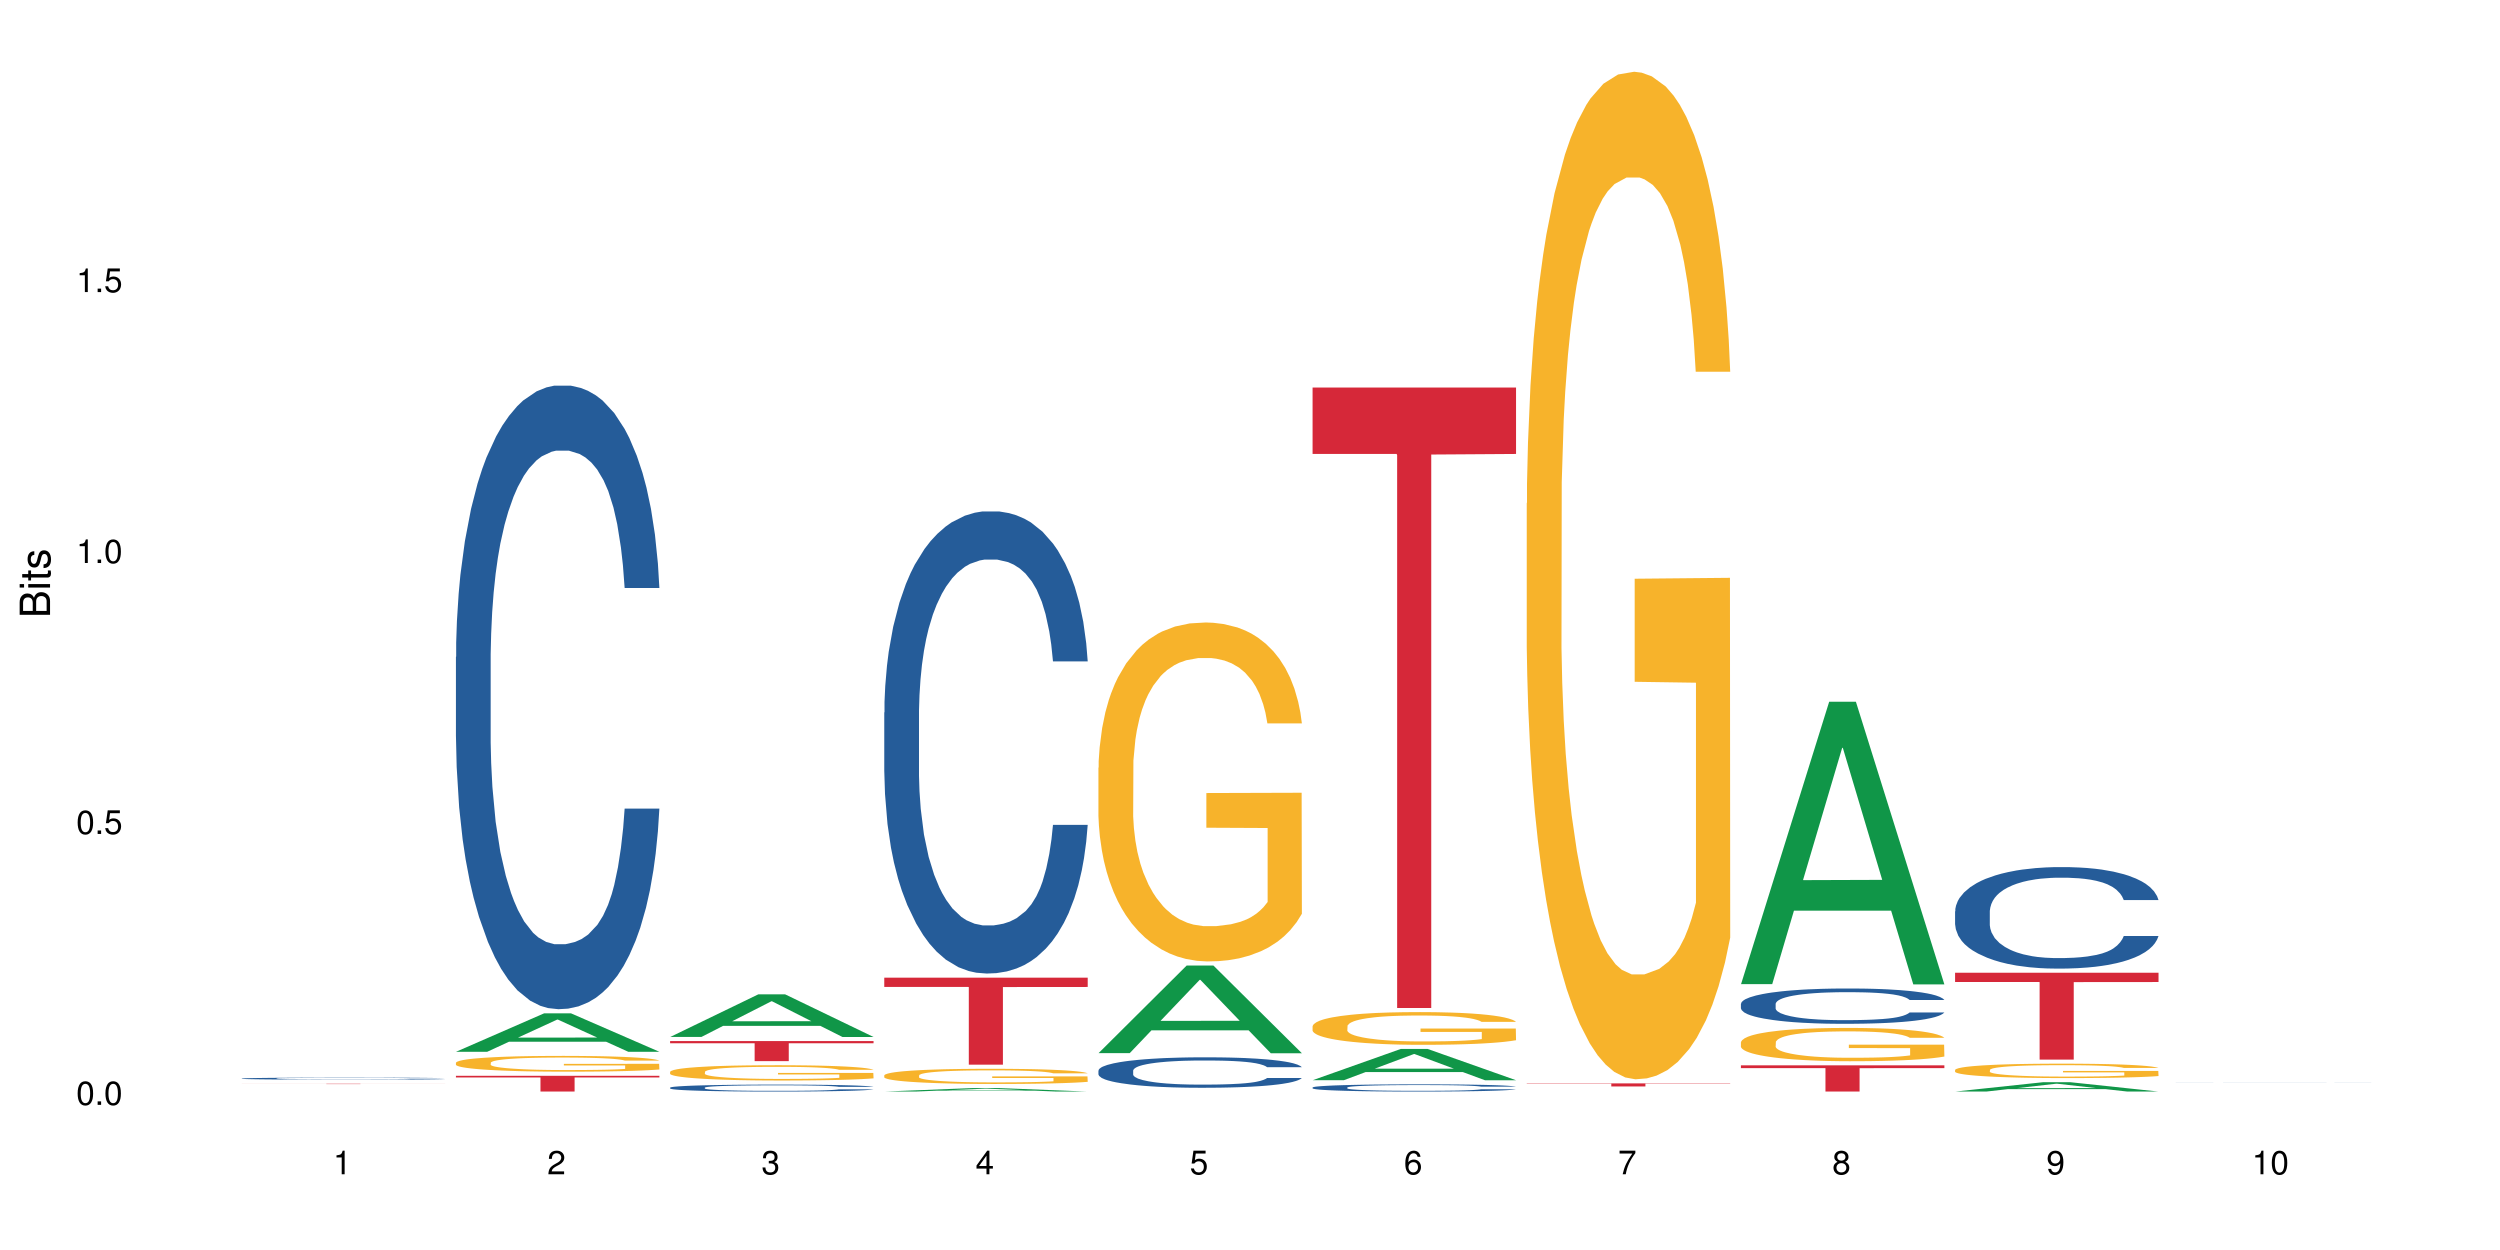<?xml version="1.0" encoding="UTF-8"?>
<svg xmlns="http://www.w3.org/2000/svg" xmlns:xlink="http://www.w3.org/1999/xlink" width="720pt" height="360pt" viewBox="0 0 720 360" version="1.1">
<defs>
<g>
<symbol overflow="visible" id="glyph0-0">
<path style="stroke:none;" d=""/>
</symbol>
<symbol overflow="visible" id="glyph0-1">
<path style="stroke:none;" d="M 2.641 -6.797 C 2 -6.797 1.422 -6.531 1.078 -6.047 C 0.641 -5.453 0.406 -4.547 0.406 -3.297 C 0.406 -1 1.188 0.219 2.641 0.219 C 4.078 0.219 4.859 -1 4.859 -3.234 C 4.859 -4.562 4.656 -5.438 4.203 -6.047 C 3.844 -6.531 3.281 -6.797 2.641 -6.797 Z M 2.641 -6.047 C 3.547 -6.047 4 -5.125 4 -3.312 C 4 -1.375 3.562 -0.484 2.625 -0.484 C 1.734 -0.484 1.281 -1.422 1.281 -3.281 C 1.281 -5.141 1.734 -6.047 2.641 -6.047 Z M 2.641 -6.047 "/>
</symbol>
<symbol overflow="visible" id="glyph0-2">
<path style="stroke:none;" d="M 1.828 -1 L 0.828 -1 L 0.828 0 L 1.828 0 Z M 1.828 -1 "/>
</symbol>
<symbol overflow="visible" id="glyph0-3">
<path style="stroke:none;" d="M 4.562 -6.797 L 1.062 -6.797 L 0.547 -3.094 L 1.328 -3.094 C 1.719 -3.562 2.047 -3.734 2.578 -3.734 C 3.484 -3.734 4.062 -3.109 4.062 -2.094 C 4.062 -1.125 3.484 -0.531 2.578 -0.531 C 1.828 -0.531 1.375 -0.906 1.188 -1.672 L 0.328 -1.672 C 0.453 -1.109 0.547 -0.844 0.75 -0.594 C 1.125 -0.078 1.828 0.219 2.594 0.219 C 3.969 0.219 4.922 -0.781 4.922 -2.219 C 4.922 -3.562 4.031 -4.484 2.719 -4.484 C 2.25 -4.484 1.859 -4.359 1.469 -4.062 L 1.734 -5.969 L 4.562 -5.969 Z M 4.562 -6.797 "/>
</symbol>
<symbol overflow="visible" id="glyph0-4">
<path style="stroke:none;" d="M 2.484 -4.844 L 2.484 0 L 3.328 0 L 3.328 -6.797 L 2.766 -6.797 C 2.469 -5.75 2.281 -5.609 0.984 -5.453 L 0.984 -4.844 Z M 2.484 -4.844 "/>
</symbol>
<symbol overflow="visible" id="glyph0-5">
<path style="stroke:none;" d="M 4.859 -0.828 L 1.281 -0.828 C 1.359 -1.391 1.672 -1.75 2.5 -2.234 L 3.469 -2.75 C 4.406 -3.266 4.906 -3.969 4.906 -4.812 C 4.906 -5.375 4.672 -5.906 4.266 -6.266 C 3.859 -6.625 3.375 -6.797 2.719 -6.797 C 1.859 -6.797 1.219 -6.5 0.844 -5.922 C 0.609 -5.562 0.5 -5.125 0.484 -4.438 L 1.328 -4.438 C 1.359 -4.906 1.406 -5.188 1.531 -5.406 C 1.75 -5.812 2.188 -6.062 2.703 -6.062 C 3.469 -6.062 4.031 -5.516 4.031 -4.781 C 4.031 -4.25 3.719 -3.797 3.125 -3.438 L 2.234 -2.938 C 0.812 -2.141 0.406 -1.5 0.328 0 L 4.859 0 Z M 4.859 -0.828 "/>
</symbol>
<symbol overflow="visible" id="glyph0-6">
<path style="stroke:none;" d="M 2.125 -3.125 L 2.578 -3.125 C 3.516 -3.125 3.984 -2.703 3.984 -1.891 C 3.984 -1.031 3.469 -0.531 2.578 -0.531 C 1.656 -0.531 1.203 -0.984 1.156 -1.969 L 0.312 -1.969 C 0.344 -1.422 0.438 -1.078 0.609 -0.766 C 0.953 -0.109 1.625 0.219 2.547 0.219 C 3.953 0.219 4.859 -0.609 4.859 -1.906 C 4.859 -2.766 4.516 -3.25 3.703 -3.516 C 4.344 -3.766 4.656 -4.25 4.656 -4.938 C 4.656 -6.109 3.875 -6.797 2.578 -6.797 C 1.203 -6.797 0.484 -6.047 0.453 -4.609 L 1.297 -4.609 C 1.312 -5.016 1.344 -5.25 1.453 -5.453 C 1.641 -5.828 2.062 -6.062 2.594 -6.062 C 3.344 -6.062 3.797 -5.625 3.797 -4.906 C 3.797 -4.422 3.609 -4.141 3.25 -3.984 C 3.016 -3.891 2.719 -3.844 2.125 -3.844 Z M 2.125 -3.125 "/>
</symbol>
<symbol overflow="visible" id="glyph0-7">
<path style="stroke:none;" d="M 3.141 -1.625 L 3.141 0 L 3.984 0 L 3.984 -1.625 L 4.984 -1.625 L 4.984 -2.391 L 3.984 -2.391 L 3.984 -6.797 L 3.359 -6.797 L 0.266 -2.516 L 0.266 -1.625 Z M 3.141 -2.391 L 1 -2.391 L 3.141 -5.359 Z M 3.141 -2.391 "/>
</symbol>
<symbol overflow="visible" id="glyph0-8">
<path style="stroke:none;" d="M 4.781 -5.031 C 4.609 -6.141 3.891 -6.797 2.844 -6.797 C 2.094 -6.797 1.422 -6.438 1.031 -5.828 C 0.609 -5.172 0.406 -4.344 0.406 -3.094 C 0.406 -1.953 0.578 -1.234 0.984 -0.625 C 1.359 -0.078 1.953 0.219 2.703 0.219 C 3.984 0.219 4.922 -0.734 4.922 -2.078 C 4.922 -3.344 4.062 -4.234 2.844 -4.234 C 2.172 -4.234 1.641 -3.969 1.281 -3.469 C 1.281 -5.125 1.828 -6.047 2.797 -6.047 C 3.391 -6.047 3.797 -5.672 3.938 -5.031 Z M 2.734 -3.484 C 3.547 -3.484 4.062 -2.922 4.062 -2 C 4.062 -1.156 3.484 -0.531 2.703 -0.531 C 1.922 -0.531 1.328 -1.188 1.328 -2.047 C 1.328 -2.891 1.906 -3.484 2.734 -3.484 Z M 2.734 -3.484 "/>
</symbol>
<symbol overflow="visible" id="glyph0-9">
<path style="stroke:none;" d="M 4.984 -6.797 L 0.438 -6.797 L 0.438 -5.969 L 4.109 -5.969 C 2.5 -3.656 1.828 -2.234 1.328 0 L 2.219 0 C 2.594 -2.172 3.453 -4.047 4.984 -6.094 Z M 4.984 -6.797 "/>
</symbol>
<symbol overflow="visible" id="glyph0-10">
<path style="stroke:none;" d="M 3.75 -3.578 C 4.453 -4 4.688 -4.344 4.688 -4.984 C 4.688 -6.047 3.844 -6.797 2.641 -6.797 C 1.438 -6.797 0.594 -6.047 0.594 -4.984 C 0.594 -4.359 0.828 -4.016 1.516 -3.578 C 0.734 -3.203 0.359 -2.641 0.359 -1.891 C 0.359 -0.641 1.297 0.219 2.641 0.219 C 3.984 0.219 4.922 -0.641 4.922 -1.875 C 4.922 -2.641 4.531 -3.203 3.75 -3.578 Z M 2.641 -6.047 C 3.359 -6.047 3.812 -5.625 3.812 -4.969 C 3.812 -4.344 3.344 -3.922 2.641 -3.922 C 1.922 -3.922 1.453 -4.344 1.453 -4.984 C 1.453 -5.625 1.922 -6.047 2.641 -6.047 Z M 2.641 -3.203 C 3.484 -3.203 4.062 -2.672 4.062 -1.875 C 4.062 -1.062 3.484 -0.531 2.625 -0.531 C 1.797 -0.531 1.219 -1.078 1.219 -1.875 C 1.219 -2.672 1.797 -3.203 2.641 -3.203 Z M 2.641 -3.203 "/>
</symbol>
<symbol overflow="visible" id="glyph0-11">
<path style="stroke:none;" d="M 0.516 -1.547 C 0.672 -0.438 1.406 0.219 2.438 0.219 C 3.188 0.219 3.859 -0.141 4.266 -0.75 C 4.688 -1.406 4.891 -2.25 4.891 -3.484 C 4.891 -4.625 4.703 -5.359 4.312 -5.953 C 3.938 -6.5 3.344 -6.797 2.594 -6.797 C 1.297 -6.797 0.359 -5.844 0.359 -4.516 C 0.359 -3.25 1.234 -2.344 2.453 -2.344 C 3.094 -2.344 3.562 -2.578 4.016 -3.109 C 4 -1.453 3.469 -0.531 2.5 -0.531 C 1.906 -0.531 1.484 -0.906 1.359 -1.547 Z M 2.578 -6.062 C 3.375 -6.062 3.969 -5.406 3.969 -4.531 C 3.969 -3.688 3.375 -3.094 2.547 -3.094 C 1.734 -3.094 1.234 -3.672 1.234 -4.578 C 1.234 -5.438 1.797 -6.062 2.578 -6.062 Z M 2.578 -6.062 "/>
</symbol>
<symbol overflow="visible" id="glyph1-0">
<path style="stroke:none;" d=""/>
</symbol>
<symbol overflow="visible" id="glyph1-1">
<path style="stroke:none;" d="M 0 -0.953 L 0 -4.891 C 0 -5.719 -0.234 -6.344 -0.734 -6.797 C -1.188 -7.234 -1.812 -7.469 -2.5 -7.469 C -3.547 -7.469 -4.188 -7 -4.625 -5.875 C -4.984 -6.672 -5.641 -7.094 -6.531 -7.094 C -7.156 -7.094 -7.734 -6.859 -8.141 -6.391 C -8.562 -5.938 -8.75 -5.344 -8.75 -4.5 L -8.75 -0.953 Z M -4.984 -2.062 L -7.766 -2.062 L -7.766 -4.219 C -7.766 -4.844 -7.688 -5.203 -7.453 -5.5 C -7.219 -5.812 -6.859 -5.969 -6.375 -5.969 C -5.906 -5.969 -5.531 -5.812 -5.297 -5.5 C -5.062 -5.203 -4.984 -4.844 -4.984 -4.219 Z M -0.984 -2.062 L -4 -2.062 L -4 -4.781 C -4 -5.328 -3.859 -5.688 -3.578 -5.953 C -3.297 -6.219 -2.922 -6.359 -2.484 -6.359 C -2.062 -6.359 -1.688 -6.219 -1.406 -5.953 C -1.109 -5.688 -0.984 -5.328 -0.984 -4.781 Z M -0.984 -2.062 "/>
</symbol>
<symbol overflow="visible" id="glyph1-2">
<path style="stroke:none;" d="M -6.281 -1.797 L -6.281 -0.797 L 0 -0.797 L 0 -1.797 Z M -8.75 -1.797 L -8.75 -0.797 L -7.484 -0.797 L -7.484 -1.797 Z M -8.75 -1.797 "/>
</symbol>
<symbol overflow="visible" id="glyph1-3">
<path style="stroke:none;" d="M -6.281 -3.047 L -6.281 -2.016 L -8.016 -2.016 L -8.016 -1.016 L -6.281 -1.016 L -6.281 -0.172 L -5.469 -0.172 L -5.469 -1.016 L -0.719 -1.016 C -0.078 -1.016 0.281 -1.453 0.281 -2.234 C 0.281 -2.469 0.25 -2.719 0.188 -3.047 L -0.641 -3.047 C -0.609 -2.922 -0.594 -2.766 -0.594 -2.562 C -0.594 -2.141 -0.719 -2.016 -1.156 -2.016 L -5.469 -2.016 L -5.469 -3.047 Z M -6.281 -3.047 "/>
</symbol>
<symbol overflow="visible" id="glyph1-4">
<path style="stroke:none;" d="M -4.531 -5.25 C -5.766 -5.25 -6.469 -4.422 -6.469 -2.969 C -6.469 -1.516 -5.719 -0.562 -4.547 -0.562 C -3.562 -0.562 -3.094 -1.062 -2.734 -2.562 L -2.516 -3.484 C -2.344 -4.188 -2.094 -4.469 -1.625 -4.469 C -1.047 -4.469 -0.641 -3.875 -0.641 -3 C -0.641 -2.453 -0.797 -2 -1.062 -1.75 C -1.25 -1.594 -1.422 -1.531 -1.875 -1.469 L -1.875 -0.406 C -0.422 -0.453 0.281 -1.266 0.281 -2.922 C 0.281 -4.5 -0.5 -5.516 -1.719 -5.516 C -2.656 -5.516 -3.172 -4.984 -3.469 -3.734 L -3.703 -2.766 C -3.891 -1.953 -4.156 -1.609 -4.594 -1.609 C -5.172 -1.609 -5.547 -2.125 -5.547 -2.938 C -5.547 -3.75 -5.203 -4.172 -4.531 -4.203 Z M -4.531 -5.25 "/>
</symbol>
</g>
</defs>
<g id="surface82906">
<rect x="0" y="0" width="720" height="360" style="fill:rgb(100%,100%,100%);fill-opacity:1;stroke:none;"/>
<path style=" stroke:none;fill-rule:nonzero;fill:rgb(14.51%,36.078%,60%);fill-opacity:1;" d="M 69.629 310.613 L 69.699 310.613 L 69.699 310.598 L 69.914 310.578 L 70.414 310.555 L 70.914 310.535 L 72.203 310.504 L 73.988 310.473 L 75.848 310.449 L 77.203 310.434 L 78.418 310.422 L 81.207 310.402 L 82.992 310.395 L 84.922 310.383 L 87.281 310.375 L 88.996 310.371 L 92.852 310.359 L 95.711 310.355 L 102.715 310.355 L 105.574 310.359 L 107.645 310.359 L 109.93 310.363 L 111.859 310.371 L 115.219 310.383 L 118.219 310.398 L 119.578 310.406 L 121.723 310.422 L 123.367 310.438 L 124.508 310.453 L 125.797 310.473 L 126.938 310.496 L 127.797 310.523 L 128.223 310.547 L 118.219 310.547 L 117.719 310.527 L 117.148 310.508 L 116.078 310.488 L 115.004 310.473 L 113.504 310.457 L 112.148 310.445 L 110.289 310.434 L 108.645 310.43 L 106.93 310.422 L 105.285 310.422 L 102.141 310.418 L 97.141 310.418 L 94.355 310.422 L 92.852 310.426 L 90.711 310.434 L 89.207 310.441 L 87.422 310.453 L 86.207 310.461 L 84.707 310.477 L 83.637 310.488 L 82.422 310.504 L 81.707 310.52 L 81.062 310.535 L 80.492 310.551 L 80.062 310.57 L 79.777 310.59 L 79.633 310.609 L 79.633 310.695 L 79.777 310.715 L 80.133 310.738 L 81.062 310.77 L 82.422 310.797 L 83.992 310.82 L 85.492 310.836 L 86.352 310.844 L 87.492 310.852 L 89.281 310.863 L 91.852 310.875 L 93.352 310.879 L 95.641 310.883 L 97.996 310.887 L 101.141 310.887 L 103.93 310.883 L 105.785 310.879 L 107.715 310.875 L 110.359 310.867 L 112.004 310.859 L 113.434 310.848 L 114.504 310.84 L 115.219 310.828 L 116.293 310.812 L 117.148 310.793 L 117.793 310.773 L 118.219 310.758 L 128.223 310.758 L 127.797 310.777 L 127.152 310.801 L 126.508 310.816 L 125.508 310.836 L 124.367 310.852 L 122.723 310.871 L 121.363 310.883 L 119.578 310.895 L 117.934 310.906 L 116.148 310.914 L 113.504 310.926 L 111.789 310.934 L 109.93 310.938 L 107.715 310.941 L 104.93 310.945 L 101.93 310.945 L 99.141 310.949 L 96.141 310.945 L 93.926 310.945 L 90.996 310.938 L 87.352 310.93 L 84.707 310.918 L 82.633 310.91 L 80.848 310.898 L 78.848 310.883 L 76.273 310.859 L 74.703 310.84 L 73.633 310.824 L 72.418 310.805 L 71.559 310.785 L 70.559 310.754 L 69.844 310.719 L 69.629 310.688 Z M 69.629 310.613 "/>
<path style=" stroke:none;fill-rule:nonzero;fill:rgb(83.922%,15.686%,22.353%);fill-opacity:1;" d="M 69.629 312.125 L 128.223 312.125 L 128.223 312.137 L 103.805 312.137 L 103.805 312.219 L 93.98 312.219 L 93.98 312.137 L 69.629 312.137 Z M 69.629 312.125 "/>
<path style=" stroke:none;fill-rule:nonzero;fill:rgb(6.275%,58.824%,28.235%);fill-opacity:1;" d="M 131.309 302.91 L 131.371 302.898 L 156.727 291.832 L 164.426 291.832 L 189.902 302.918 L 180.953 302.918 L 174.566 300.023 L 146.582 300.023 L 140.324 302.91 L 131.309 302.91 L 149.273 298.828 L 172 298.816 L 160.668 293.641 L 160.543 293.633 L 160.418 293.664 L 149.211 298.816 L 149.273 298.828 Z M 131.309 302.91 "/>
<path style=" stroke:none;fill-rule:nonzero;fill:rgb(14.51%,36.078%,60%);fill-opacity:1;" d="M 131.309 189.207 L 131.379 189.043 L 131.379 185.102 L 131.594 178.863 L 132.094 170.984 L 132.594 165.57 L 133.883 155.883 L 135.668 146.527 L 137.523 139.305 L 138.883 135.035 L 140.098 131.754 L 142.883 125.68 L 144.672 122.562 L 146.602 119.77 L 148.957 116.98 L 150.672 115.34 L 154.531 112.711 L 157.391 111.562 L 159.605 111.07 L 164.395 111.07 L 167.25 111.727 L 169.324 112.547 L 171.609 113.863 L 173.539 115.34 L 176.898 118.949 L 179.898 123.547 L 181.258 126.172 L 183.402 131.262 L 185.043 136.188 L 186.188 140.453 L 187.473 146.527 L 188.617 153.914 L 189.477 162.285 L 189.902 169.344 L 179.898 169.344 L 179.398 162.777 L 178.828 157.691 L 177.758 150.961 L 176.684 146.199 L 175.184 141.438 L 173.824 138.32 L 171.969 135.199 L 170.324 133.23 L 168.609 131.754 L 166.965 130.77 L 163.82 129.785 L 160.176 129.785 L 158.82 130.113 L 156.031 131.426 L 154.531 132.574 L 152.387 134.871 L 150.887 137.008 L 149.102 140.289 L 147.887 143.082 L 146.387 147.348 L 145.312 151.125 L 144.098 156.539 L 143.387 160.645 L 142.742 165.242 L 142.172 170.656 L 141.742 176.402 L 141.457 182.477 L 141.312 188.387 L 141.312 213.828 L 141.457 219.738 L 141.812 226.633 L 142.742 236.645 L 144.098 245.344 L 145.672 252.238 L 147.172 257.164 L 148.031 259.461 L 149.172 262.09 L 150.961 265.371 L 153.531 268.656 L 155.031 269.969 L 157.32 271.281 L 159.676 271.938 L 162.82 271.938 L 165.609 271.281 L 167.465 270.461 L 169.395 269.148 L 172.039 266.355 L 173.684 263.73 L 175.113 260.613 L 176.184 257.492 L 176.898 254.867 L 177.969 249.777 L 178.828 244.195 L 179.473 238.453 L 179.898 232.871 L 189.902 232.871 L 189.477 239.438 L 188.832 245.84 L 188.188 250.598 L 187.188 256.344 L 186.047 261.434 L 184.402 267.176 L 183.043 270.953 L 181.258 275.059 L 179.613 278.176 L 177.828 280.965 L 175.184 284.25 L 173.469 285.891 L 171.609 287.367 L 169.395 288.68 L 166.609 289.832 L 163.605 290.488 L 160.82 290.652 L 157.82 290.324 L 155.605 289.668 L 152.676 288.188 L 149.031 285.234 L 146.387 282.117 L 144.312 278.996 L 142.527 275.715 L 140.527 271.281 L 137.953 264.059 L 136.383 258.477 L 135.309 253.883 L 134.094 247.48 L 133.238 241.734 L 132.238 232.543 L 131.523 220.887 L 131.309 211.859 Z M 131.309 189.207 "/>
<path style=" stroke:none;fill-rule:nonzero;fill:rgb(96.863%,70.196%,16.863%);fill-opacity:1;" d="M 131.309 306.047 L 131.379 306.043 L 131.379 305.961 L 131.664 305.773 L 132.379 305.516 L 133.309 305.305 L 134.309 305.137 L 134.953 305.051 L 136.023 304.926 L 136.953 304.836 L 139.312 304.648 L 142.312 304.473 L 143.957 304.398 L 145.812 304.328 L 148.457 304.25 L 149.672 304.219 L 153.391 304.152 L 157.605 304.113 L 162.25 304.098 L 164.395 304.105 L 167.324 304.121 L 171.324 304.164 L 173.613 304.207 L 175.398 304.25 L 177.254 304.305 L 179.543 304.387 L 181.688 304.484 L 183.402 304.586 L 185.117 304.711 L 186.547 304.844 L 187.762 304.988 L 188.832 305.164 L 189.477 305.309 L 189.902 305.453 L 179.973 305.453 L 179.398 305.309 L 178.758 305.195 L 177.684 305.059 L 176.613 304.957 L 175.539 304.879 L 173.539 304.773 L 171.824 304.707 L 169.68 304.648 L 167.609 304.609 L 165.25 304.586 L 163.82 304.578 L 160.035 304.578 L 156.605 304.605 L 154.605 304.641 L 153.176 304.672 L 151.172 304.734 L 149.957 304.785 L 149.246 304.816 L 147.102 304.945 L 145.672 305.062 L 144.887 305.141 L 143.887 305.266 L 143.172 305.379 L 142.383 305.543 L 141.957 305.668 L 141.383 305.949 L 141.312 306.699 L 141.527 306.855 L 141.957 307.027 L 142.527 307.176 L 143.387 307.332 L 144.242 307.453 L 145.742 307.617 L 147.027 307.723 L 148.031 307.793 L 149.957 307.906 L 150.746 307.945 L 152.602 308.02 L 154.531 308.078 L 156.891 308.125 L 158.676 308.152 L 161.535 308.172 L 165.18 308.172 L 169.469 308.148 L 172.184 308.113 L 174.039 308.082 L 175.254 308.051 L 176.754 308.008 L 177.828 307.965 L 178.828 307.918 L 180.043 307.848 L 180.043 306.855 L 162.391 306.852 L 162.391 306.387 L 189.832 306.383 L 189.902 308.008 L 188.402 308.117 L 186.547 308.227 L 184.758 308.309 L 182.902 308.379 L 180.258 308.457 L 178.113 308.508 L 174.824 308.566 L 171.824 308.605 L 168.68 308.629 L 165.895 308.641 L 162.605 308.645 L 159.676 308.637 L 156.531 308.613 L 154.031 308.578 L 151.746 308.539 L 149.457 308.484 L 146.602 308.395 L 144.742 308.324 L 142.812 308.238 L 140.883 308.133 L 139.168 308.023 L 138.027 307.934 L 136.883 307.836 L 135.668 307.711 L 134.523 307.57 L 133.668 307.441 L 132.879 307.297 L 132.309 307.16 L 131.738 306.973 L 131.453 306.824 L 131.309 306.695 Z M 131.309 306.047 "/>
<path style=" stroke:none;fill-rule:nonzero;fill:rgb(83.922%,15.686%,22.353%);fill-opacity:1;" d="M 131.309 309.824 L 189.902 309.824 L 189.902 310.312 L 165.484 310.316 L 165.484 314.371 L 155.656 314.371 L 155.656 310.32 L 155.516 310.312 L 131.309 310.312 Z M 131.309 309.824 "/>
<path style=" stroke:none;fill-rule:nonzero;fill:rgb(6.275%,58.824%,28.235%);fill-opacity:1;" d="M 192.988 298.645 L 193.051 298.633 L 218.402 286.367 L 226.105 286.367 L 251.582 298.652 L 242.629 298.652 L 236.246 295.445 L 208.262 295.445 L 202.004 298.645 L 192.988 298.645 L 210.953 294.121 L 233.68 294.109 L 222.348 288.375 L 222.223 288.363 L 222.098 288.398 L 210.891 294.109 L 210.953 294.121 Z M 192.988 298.645 "/>
<path style=" stroke:none;fill-rule:nonzero;fill:rgb(14.51%,36.078%,60%);fill-opacity:1;" d="M 192.988 313.238 L 193.059 313.238 L 193.059 313.191 L 193.273 313.121 L 193.773 313.035 L 194.273 312.973 L 195.559 312.867 L 197.348 312.762 L 199.203 312.68 L 200.562 312.633 L 201.777 312.598 L 204.562 312.527 L 206.352 312.496 L 208.281 312.465 L 210.637 312.434 L 212.352 312.414 L 216.211 312.383 L 219.07 312.371 L 221.285 312.367 L 226.074 312.367 L 228.93 312.375 L 231.004 312.383 L 233.289 312.398 L 235.219 312.414 L 238.578 312.453 L 241.578 312.504 L 242.938 312.535 L 245.082 312.59 L 246.723 312.645 L 247.867 312.695 L 249.152 312.762 L 250.297 312.844 L 251.152 312.938 L 251.582 313.016 L 241.578 313.016 L 241.078 312.941 L 240.508 312.887 L 239.434 312.812 L 238.363 312.758 L 236.863 312.703 L 235.504 312.672 L 233.648 312.637 L 232.004 312.613 L 230.289 312.598 L 228.645 312.586 L 225.5 312.574 L 221.855 312.574 L 220.5 312.578 L 217.711 312.594 L 216.211 312.605 L 214.066 312.633 L 212.566 312.656 L 210.781 312.691 L 209.566 312.723 L 208.066 312.77 L 206.992 312.812 L 205.777 312.875 L 205.062 312.918 L 204.422 312.973 L 203.848 313.031 L 203.422 313.094 L 203.133 313.164 L 202.992 313.23 L 202.992 313.512 L 203.133 313.578 L 203.492 313.656 L 204.422 313.77 L 205.777 313.863 L 207.352 313.941 L 208.852 313.996 L 209.707 314.023 L 210.852 314.051 L 212.637 314.09 L 215.211 314.125 L 216.711 314.141 L 219 314.156 L 221.355 314.16 L 224.5 314.16 L 227.289 314.156 L 229.145 314.145 L 231.074 314.129 L 233.719 314.098 L 235.363 314.07 L 236.793 314.035 L 237.863 314 L 238.578 313.973 L 239.648 313.914 L 240.508 313.852 L 241.148 313.789 L 241.578 313.727 L 251.582 313.727 L 251.152 313.801 L 250.512 313.871 L 249.867 313.922 L 248.867 313.988 L 247.723 314.043 L 246.082 314.109 L 244.723 314.152 L 242.938 314.195 L 241.293 314.23 L 239.508 314.262 L 236.863 314.301 L 235.148 314.316 L 233.289 314.336 L 231.074 314.348 L 228.289 314.363 L 225.285 314.367 L 222.5 314.371 L 219.5 314.367 L 217.285 314.359 L 214.352 314.344 L 210.711 314.309 L 208.066 314.273 L 205.992 314.242 L 204.207 314.203 L 202.207 314.156 L 199.633 314.074 L 198.062 314.012 L 196.988 313.961 L 195.773 313.891 L 194.918 313.824 L 193.918 313.723 L 193.203 313.594 L 192.988 313.492 Z M 192.988 313.238 "/>
<path style=" stroke:none;fill-rule:nonzero;fill:rgb(96.863%,70.196%,16.863%);fill-opacity:1;" d="M 192.988 308.672 L 193.059 308.668 L 193.059 308.586 L 193.344 308.406 L 194.059 308.156 L 194.988 307.953 L 195.988 307.789 L 196.633 307.707 L 197.703 307.586 L 198.633 307.496 L 200.992 307.316 L 203.992 307.148 L 205.637 307.074 L 207.492 307.008 L 210.137 306.93 L 211.352 306.902 L 215.066 306.84 L 219.285 306.797 L 223.93 306.785 L 226.074 306.789 L 229.004 306.805 L 233.004 306.852 L 235.289 306.891 L 237.078 306.93 L 238.934 306.984 L 241.223 307.062 L 243.367 307.16 L 245.082 307.258 L 246.797 307.379 L 248.223 307.504 L 249.438 307.645 L 250.512 307.816 L 251.152 307.957 L 251.582 308.098 L 241.648 308.098 L 241.078 307.957 L 240.434 307.848 L 239.363 307.715 L 238.293 307.617 L 237.219 307.543 L 235.219 307.438 L 233.504 307.375 L 231.359 307.316 L 229.289 307.281 L 226.93 307.258 L 225.5 307.25 L 221.715 307.25 L 218.285 307.277 L 216.281 307.309 L 214.855 307.34 L 212.852 307.402 L 211.637 307.449 L 210.922 307.48 L 208.781 307.605 L 207.352 307.719 L 206.566 307.797 L 205.562 307.914 L 204.852 308.023 L 204.062 308.184 L 203.637 308.305 L 203.062 308.578 L 202.992 309.301 L 203.207 309.453 L 203.637 309.621 L 204.207 309.766 L 205.062 309.918 L 205.922 310.035 L 207.422 310.191 L 208.707 310.293 L 209.707 310.363 L 211.637 310.473 L 212.426 310.508 L 214.281 310.578 L 216.211 310.637 L 218.57 310.684 L 220.355 310.707 L 223.215 310.727 L 226.859 310.727 L 231.145 310.703 L 233.863 310.672 L 235.719 310.641 L 236.934 310.613 L 238.434 310.566 L 239.508 310.527 L 240.508 310.484 L 241.723 310.414 L 241.723 309.453 L 224.07 309.449 L 224.07 309 L 251.512 308.996 L 251.582 310.566 L 250.082 310.676 L 248.223 310.781 L 246.438 310.859 L 244.578 310.93 L 241.938 311.004 L 239.793 311.055 L 236.504 311.109 L 233.504 311.145 L 230.359 311.172 L 227.574 311.184 L 224.285 311.188 L 221.355 311.18 L 218.211 311.156 L 215.711 311.121 L 213.426 311.082 L 211.137 311.031 L 208.281 310.945 L 206.422 310.879 L 204.492 310.793 L 202.562 310.691 L 200.848 310.582 L 199.703 310.5 L 198.562 310.402 L 197.348 310.281 L 196.203 310.145 L 195.348 310.02 L 194.559 309.879 L 193.988 309.746 L 193.418 309.566 L 193.129 309.422 L 192.988 309.297 Z M 192.988 308.672 "/>
<path style=" stroke:none;fill-rule:nonzero;fill:rgb(83.922%,15.686%,22.353%);fill-opacity:1;" d="M 192.988 299.832 L 251.582 299.832 L 251.582 300.453 L 227.164 300.457 L 227.164 305.605 L 217.336 305.605 L 217.336 300.461 L 217.195 300.453 L 192.988 300.453 Z M 192.988 299.832 "/>
<path style=" stroke:none;fill-rule:nonzero;fill:rgb(6.275%,58.824%,28.235%);fill-opacity:1;" d="M 254.668 314.371 L 254.73 314.367 L 280.082 313.363 L 287.781 313.363 L 313.262 314.371 L 304.309 314.371 L 297.926 314.109 L 269.941 314.109 L 263.68 314.371 L 254.668 314.371 L 272.633 314 L 295.359 313.996 L 284.027 313.527 L 283.902 313.527 L 283.777 313.531 L 272.57 313.996 L 272.633 314 Z M 254.668 314.371 "/>
<path style=" stroke:none;fill-rule:nonzero;fill:rgb(14.51%,36.078%,60%);fill-opacity:1;" d="M 254.668 205.199 L 254.738 205.078 L 254.738 202.16 L 254.953 197.535 L 255.453 191.699 L 255.953 187.684 L 257.238 180.504 L 259.027 173.57 L 260.883 168.219 L 262.242 165.055 L 263.457 162.621 L 266.242 158.121 L 268.031 155.809 L 269.957 153.742 L 272.316 151.672 L 274.031 150.457 L 277.891 148.512 L 280.75 147.66 L 282.965 147.293 L 287.75 147.293 L 290.609 147.781 L 292.684 148.387 L 294.969 149.363 L 296.898 150.457 L 300.258 153.133 L 303.258 156.539 L 304.617 158.484 L 306.758 162.258 L 308.402 165.906 L 309.547 169.07 L 310.832 173.57 L 311.977 179.047 L 312.832 185.25 L 313.262 190.48 L 303.258 190.48 L 302.758 185.613 L 302.188 181.844 L 301.113 176.855 L 300.043 173.328 L 298.543 169.801 L 297.184 167.488 L 295.328 165.176 L 293.684 163.719 L 291.969 162.621 L 290.324 161.891 L 287.18 161.164 L 283.535 161.164 L 282.18 161.406 L 279.391 162.379 L 277.891 163.23 L 275.746 164.934 L 274.246 166.516 L 272.461 168.949 L 271.246 171.016 L 269.746 174.18 L 268.672 176.977 L 267.457 180.992 L 266.742 184.031 L 266.102 187.438 L 265.527 191.453 L 265.102 195.711 L 264.812 200.215 L 264.672 204.594 L 264.672 223.449 L 264.812 227.828 L 265.172 232.938 L 266.102 240.359 L 267.457 246.805 L 269.031 251.914 L 270.531 255.566 L 271.387 257.27 L 272.531 259.215 L 274.316 261.648 L 276.891 264.082 L 278.391 265.055 L 280.676 266.027 L 283.035 266.516 L 286.18 266.516 L 288.965 266.027 L 290.824 265.418 L 292.754 264.445 L 295.398 262.379 L 297.043 260.43 L 298.469 258.121 L 299.543 255.809 L 300.258 253.863 L 301.328 250.09 L 302.188 245.953 L 302.828 241.695 L 303.258 237.562 L 313.262 237.562 L 312.832 242.426 L 312.191 247.172 L 311.547 250.699 L 310.547 254.957 L 309.402 258.727 L 307.762 262.988 L 306.402 265.785 L 304.617 268.824 L 302.973 271.137 L 301.188 273.207 L 298.543 275.637 L 296.828 276.855 L 294.969 277.949 L 292.754 278.922 L 289.969 279.773 L 286.965 280.262 L 284.18 280.383 L 281.176 280.141 L 278.961 279.652 L 276.031 278.559 L 272.387 276.367 L 269.746 274.059 L 267.672 271.746 L 265.887 269.312 L 263.887 266.027 L 261.312 260.676 L 259.742 256.539 L 258.668 253.133 L 257.453 248.387 L 256.598 244.129 L 255.598 237.316 L 254.883 228.68 L 254.668 221.988 Z M 254.668 205.199 "/>
<path style=" stroke:none;fill-rule:nonzero;fill:rgb(96.863%,70.196%,16.863%);fill-opacity:1;" d="M 254.668 309.684 L 254.738 309.68 L 254.738 309.598 L 255.023 309.418 L 255.738 309.172 L 256.668 308.969 L 257.668 308.809 L 258.312 308.727 L 259.383 308.605 L 260.312 308.516 L 262.672 308.336 L 265.672 308.168 L 267.316 308.098 L 269.172 308.031 L 271.816 307.953 L 273.031 307.926 L 276.746 307.863 L 280.965 307.824 L 285.609 307.809 L 287.75 307.812 L 290.68 307.832 L 294.684 307.875 L 296.969 307.914 L 298.758 307.953 L 300.613 308.008 L 302.902 308.086 L 305.043 308.184 L 306.758 308.277 L 308.473 308.398 L 309.902 308.523 L 311.117 308.664 L 312.191 308.832 L 312.832 308.973 L 313.262 309.113 L 303.328 309.113 L 302.758 308.973 L 302.113 308.863 L 301.043 308.734 L 299.973 308.637 L 298.898 308.562 L 296.898 308.457 L 295.184 308.395 L 293.039 308.336 L 290.969 308.301 L 288.609 308.277 L 287.18 308.27 L 283.395 308.27 L 279.961 308.297 L 277.961 308.328 L 276.531 308.363 L 274.531 308.422 L 273.316 308.469 L 272.602 308.5 L 270.457 308.625 L 269.031 308.738 L 268.242 308.812 L 267.242 308.934 L 266.527 309.039 L 265.742 309.199 L 265.312 309.32 L 264.742 309.59 L 264.672 310.309 L 264.887 310.461 L 265.312 310.625 L 265.887 310.77 L 266.742 310.922 L 267.602 311.039 L 269.102 311.191 L 270.387 311.297 L 271.387 311.363 L 273.316 311.473 L 274.102 311.508 L 275.961 311.582 L 277.891 311.637 L 280.25 311.684 L 282.035 311.707 L 284.895 311.727 L 288.539 311.727 L 292.824 311.703 L 295.539 311.672 L 297.398 311.641 L 298.613 311.613 L 300.113 311.566 L 301.188 311.527 L 302.188 311.484 L 303.402 311.418 L 303.402 310.461 L 285.75 310.457 L 285.75 310.012 L 313.191 310.008 L 313.262 311.566 L 311.762 311.676 L 309.902 311.781 L 308.117 311.859 L 306.258 311.93 L 303.617 312.004 L 301.473 312.051 L 298.184 312.109 L 295.184 312.145 L 292.039 312.168 L 289.254 312.18 L 285.965 312.184 L 283.035 312.176 L 279.891 312.152 L 277.391 312.121 L 275.105 312.078 L 272.816 312.027 L 269.957 311.945 L 268.102 311.875 L 266.172 311.793 L 264.242 311.691 L 262.527 311.586 L 261.383 311.5 L 260.242 311.406 L 259.027 311.285 L 257.883 311.148 L 257.023 311.023 L 256.238 310.887 L 255.668 310.754 L 255.094 310.574 L 254.809 310.43 L 254.668 310.305 Z M 254.668 309.684 "/>
<path style=" stroke:none;fill-rule:nonzero;fill:rgb(83.922%,15.686%,22.353%);fill-opacity:1;" d="M 254.668 281.562 L 313.262 281.562 L 313.262 284.246 L 288.84 284.27 L 288.84 306.629 L 279.016 306.629 L 279.016 284.293 L 278.875 284.246 L 254.668 284.246 Z M 254.668 281.562 "/>
<path style=" stroke:none;fill-rule:nonzero;fill:rgb(6.275%,58.824%,28.235%);fill-opacity:1;" d="M 316.348 303.309 L 316.41 303.285 L 341.762 278.074 L 349.461 278.074 L 374.941 303.332 L 365.988 303.332 L 359.605 296.738 L 331.621 296.738 L 325.359 303.309 L 316.348 303.309 L 334.312 294.012 L 357.039 293.988 L 345.707 282.199 L 345.582 282.176 L 345.457 282.25 L 334.25 293.988 L 334.312 294.012 Z M 316.348 303.309 "/>
<path style=" stroke:none;fill-rule:nonzero;fill:rgb(14.51%,36.078%,60%);fill-opacity:1;" d="M 316.348 308.328 L 316.418 308.32 L 316.418 308.125 L 316.633 307.82 L 317.133 307.438 L 317.633 307.172 L 318.918 306.699 L 320.703 306.242 L 322.562 305.891 L 323.922 305.684 L 325.137 305.523 L 327.922 305.227 L 329.707 305.074 L 331.637 304.938 L 333.996 304.801 L 335.711 304.719 L 339.57 304.594 L 342.43 304.535 L 344.645 304.512 L 349.43 304.512 L 352.289 304.543 L 354.363 304.582 L 356.648 304.648 L 358.578 304.719 L 361.938 304.898 L 364.938 305.121 L 366.293 305.25 L 368.438 305.496 L 370.082 305.738 L 371.227 305.945 L 372.512 306.242 L 373.656 306.605 L 374.512 307.012 L 374.941 307.355 L 364.938 307.355 L 364.438 307.035 L 363.867 306.789 L 362.793 306.461 L 361.723 306.227 L 360.223 305.996 L 358.863 305.844 L 357.004 305.691 L 355.363 305.594 L 353.648 305.523 L 352.004 305.473 L 348.859 305.426 L 345.215 305.426 L 343.855 305.441 L 341.07 305.504 L 339.57 305.562 L 337.426 305.676 L 335.926 305.777 L 334.141 305.938 L 332.926 306.074 L 331.422 306.281 L 330.352 306.469 L 329.137 306.73 L 328.422 306.934 L 327.777 307.156 L 327.207 307.422 L 326.777 307.703 L 326.492 308 L 326.352 308.285 L 326.352 309.531 L 326.492 309.816 L 326.852 310.156 L 327.777 310.645 L 329.137 311.066 L 330.707 311.406 L 332.211 311.645 L 333.066 311.758 L 334.211 311.887 L 335.996 312.047 L 338.57 312.207 L 340.07 312.27 L 342.355 312.336 L 344.715 312.367 L 347.859 312.367 L 350.645 312.336 L 352.504 312.293 L 354.434 312.23 L 357.078 312.094 L 358.719 311.965 L 360.148 311.812 L 361.223 311.66 L 361.938 311.531 L 363.008 311.285 L 363.867 311.012 L 364.508 310.73 L 364.938 310.461 L 374.941 310.461 L 374.512 310.781 L 373.871 311.094 L 373.227 311.324 L 372.227 311.605 L 371.082 311.855 L 369.438 312.133 L 368.082 312.32 L 366.293 312.52 L 364.652 312.672 L 362.863 312.809 L 360.223 312.969 L 358.508 313.047 L 356.648 313.121 L 354.434 313.184 L 351.645 313.242 L 348.645 313.273 L 345.859 313.281 L 342.855 313.266 L 340.641 313.23 L 337.711 313.16 L 334.066 313.016 L 331.422 312.863 L 329.352 312.711 L 327.566 312.551 L 325.562 312.336 L 322.992 311.98 L 321.418 311.711 L 320.348 311.484 L 319.133 311.172 L 318.273 310.891 L 317.273 310.441 L 316.559 309.875 L 316.348 309.434 Z M 316.348 308.328 "/>
<path style=" stroke:none;fill-rule:nonzero;fill:rgb(96.863%,70.196%,16.863%);fill-opacity:1;" d="M 316.348 221.086 L 316.418 220.996 L 316.418 219.215 L 316.703 215.203 L 317.418 209.676 L 318.348 205.129 L 319.348 201.562 L 319.992 199.691 L 321.062 197.016 L 321.992 195.055 L 324.348 191.043 L 327.352 187.297 L 328.992 185.691 L 330.852 184.176 L 333.496 182.484 L 334.711 181.859 L 338.426 180.434 L 342.641 179.543 L 347.289 179.273 L 349.43 179.363 L 352.359 179.719 L 356.363 180.699 L 358.648 181.594 L 360.434 182.484 L 362.293 183.641 L 364.578 185.426 L 366.723 187.566 L 368.438 189.703 L 370.152 192.379 L 371.582 195.23 L 372.797 198.352 L 373.871 202.098 L 374.512 205.219 L 374.941 208.336 L 365.008 208.336 L 364.438 205.219 L 363.793 202.809 L 362.723 199.867 L 361.648 197.727 L 360.578 196.035 L 358.578 193.715 L 356.863 192.289 L 354.719 191.043 L 352.645 190.238 L 350.289 189.703 L 348.859 189.527 L 345.07 189.527 L 341.641 190.152 L 339.641 190.863 L 338.211 191.578 L 336.211 192.914 L 334.996 193.984 L 334.281 194.695 L 332.137 197.461 L 330.707 199.957 L 329.922 201.652 L 328.922 204.324 L 328.207 206.734 L 327.422 210.297 L 326.992 212.973 L 326.422 219.035 L 326.352 235.082 L 326.562 238.469 L 326.992 242.125 L 327.566 245.336 L 328.422 248.723 L 329.281 251.309 L 330.781 254.785 L 332.066 257.102 L 333.066 258.617 L 334.996 261.027 L 335.781 261.828 L 337.641 263.434 L 339.57 264.68 L 341.93 265.75 L 343.715 266.285 L 346.574 266.73 L 350.219 266.73 L 354.504 266.195 L 357.219 265.484 L 359.078 264.77 L 360.293 264.145 L 361.793 263.164 L 362.863 262.273 L 363.867 261.293 L 365.078 259.777 L 365.078 238.469 L 347.43 238.383 L 347.43 228.395 L 374.871 228.309 L 374.941 263.164 L 373.441 265.574 L 371.582 267.891 L 369.797 269.672 L 367.938 271.188 L 365.293 272.883 L 363.152 273.953 L 359.863 275.199 L 356.863 276.004 L 353.719 276.539 L 350.93 276.805 L 347.645 276.895 L 344.715 276.715 L 341.57 276.18 L 339.07 275.469 L 336.781 274.578 L 334.496 273.418 L 331.637 271.547 L 329.781 270.031 L 327.852 268.156 L 325.922 265.93 L 324.207 263.523 L 323.062 261.648 L 321.918 259.512 L 320.703 256.836 L 319.562 253.805 L 318.703 251.039 L 317.918 247.922 L 317.348 244.977 L 316.773 240.965 L 316.488 237.758 L 316.348 234.992 Z M 316.348 221.086 "/>
<path style=" stroke:none;fill-rule:nonzero;fill:rgb(6.275%,58.824%,28.235%);fill-opacity:1;" d="M 378.023 311.098 L 378.086 311.09 L 403.441 302.09 L 411.141 302.09 L 436.621 311.109 L 427.668 311.109 L 421.281 308.754 L 393.301 308.754 L 387.039 311.098 L 378.023 311.098 L 395.992 307.781 L 418.715 307.773 L 407.387 303.562 L 407.262 303.555 L 407.137 303.582 L 395.93 307.773 L 395.992 307.781 Z M 378.023 311.098 "/>
<path style=" stroke:none;fill-rule:nonzero;fill:rgb(14.51%,36.078%,60%);fill-opacity:1;" d="M 378.023 313.195 L 378.098 313.191 L 378.098 313.145 L 378.312 313.074 L 378.812 312.98 L 379.312 312.918 L 380.598 312.809 L 382.383 312.699 L 384.242 312.613 L 385.602 312.566 L 386.812 312.527 L 389.602 312.457 L 391.387 312.422 L 393.316 312.387 L 395.676 312.355 L 397.391 312.336 L 401.25 312.305 L 404.105 312.293 L 406.324 312.289 L 411.109 312.289 L 413.969 312.293 L 416.039 312.305 L 418.328 312.32 L 420.258 312.336 L 423.613 312.379 L 426.617 312.434 L 427.973 312.461 L 430.117 312.52 L 431.762 312.578 L 432.906 312.629 L 434.191 312.699 L 435.336 312.785 L 436.191 312.883 L 436.621 312.965 L 426.617 312.965 L 426.117 312.887 L 425.543 312.828 L 424.473 312.75 L 423.402 312.695 L 421.898 312.641 L 420.543 312.602 L 418.684 312.566 L 417.039 312.543 L 415.324 312.527 L 413.684 312.516 L 410.539 312.504 L 406.895 312.504 L 405.535 312.508 L 402.75 312.523 L 401.25 312.535 L 399.105 312.562 L 397.605 312.59 L 395.816 312.625 L 394.602 312.66 L 393.102 312.707 L 392.031 312.75 L 390.816 312.816 L 390.102 312.863 L 389.457 312.914 L 388.887 312.977 L 388.457 313.047 L 388.172 313.117 L 388.027 313.184 L 388.027 313.48 L 388.172 313.547 L 388.531 313.629 L 389.457 313.742 L 390.816 313.844 L 392.387 313.926 L 393.891 313.98 L 394.746 314.008 L 395.891 314.039 L 397.676 314.078 L 400.25 314.117 L 401.75 314.129 L 404.035 314.145 L 406.395 314.152 L 409.539 314.152 L 412.324 314.145 L 414.184 314.137 L 416.113 314.121 L 418.758 314.09 L 420.398 314.059 L 421.828 314.023 L 422.902 313.984 L 423.613 313.957 L 424.688 313.895 L 425.543 313.832 L 426.188 313.766 L 426.617 313.699 L 436.621 313.699 L 436.191 313.777 L 435.547 313.852 L 434.906 313.906 L 433.906 313.973 L 432.762 314.031 L 431.117 314.098 L 429.762 314.141 L 427.973 314.191 L 426.332 314.227 L 424.543 314.258 L 421.898 314.297 L 420.184 314.316 L 418.328 314.332 L 416.113 314.348 L 413.324 314.359 L 410.324 314.367 L 407.539 314.371 L 404.535 314.367 L 402.32 314.359 L 399.391 314.344 L 395.746 314.309 L 393.102 314.273 L 391.031 314.234 L 389.242 314.199 L 387.242 314.145 L 384.672 314.062 L 383.098 313.996 L 382.027 313.945 L 380.812 313.871 L 379.953 313.805 L 378.953 313.695 L 378.238 313.562 L 378.023 313.457 Z M 378.023 313.195 "/>
<path style=" stroke:none;fill-rule:nonzero;fill:rgb(96.863%,70.196%,16.863%);fill-opacity:1;" d="M 378.023 295.523 L 378.098 295.516 L 378.098 295.34 L 378.383 294.953 L 379.098 294.422 L 380.027 293.98 L 381.027 293.637 L 381.668 293.457 L 382.742 293.199 L 383.672 293.008 L 386.027 292.621 L 389.031 292.262 L 390.672 292.105 L 392.531 291.957 L 395.176 291.797 L 396.391 291.734 L 400.105 291.598 L 404.32 291.512 L 408.965 291.484 L 411.109 291.492 L 414.039 291.527 L 418.043 291.625 L 420.328 291.711 L 422.113 291.797 L 423.973 291.906 L 426.258 292.078 L 428.402 292.285 L 430.117 292.492 L 431.832 292.75 L 433.262 293.027 L 434.477 293.328 L 435.547 293.688 L 436.191 293.992 L 436.621 294.293 L 426.688 294.293 L 426.117 293.992 L 425.473 293.758 L 424.402 293.473 L 423.328 293.266 L 422.258 293.105 L 420.258 292.879 L 418.543 292.742 L 416.398 292.621 L 414.324 292.543 L 411.969 292.492 L 410.539 292.477 L 406.75 292.477 L 403.32 292.535 L 401.32 292.605 L 399.891 292.672 L 397.891 292.801 L 396.676 292.906 L 395.961 292.977 L 393.816 293.242 L 392.387 293.484 L 391.602 293.645 L 390.602 293.902 L 389.887 294.137 L 389.102 294.48 L 388.672 294.738 L 388.102 295.324 L 388.027 296.875 L 388.242 297.199 L 388.672 297.555 L 389.242 297.863 L 390.102 298.191 L 390.961 298.441 L 392.461 298.777 L 393.746 299 L 394.746 299.145 L 396.676 299.379 L 397.461 299.457 L 399.32 299.609 L 401.25 299.73 L 403.605 299.836 L 405.395 299.887 L 408.25 299.93 L 411.895 299.93 L 416.184 299.879 L 418.898 299.809 L 420.758 299.738 L 421.973 299.68 L 423.473 299.586 L 424.543 299.5 L 425.543 299.406 L 426.758 299.258 L 426.758 297.199 L 409.109 297.191 L 409.109 296.227 L 436.551 296.219 L 436.621 299.586 L 435.121 299.816 L 433.262 300.043 L 431.477 300.215 L 429.617 300.359 L 426.973 300.523 L 424.828 300.625 L 421.543 300.746 L 418.543 300.824 L 415.398 300.875 L 412.609 300.902 L 409.324 300.91 L 406.395 300.895 L 403.25 300.844 L 400.75 300.773 L 398.461 300.688 L 396.176 300.574 L 393.316 300.395 L 391.461 300.246 L 389.531 300.066 L 387.602 299.852 L 385.887 299.621 L 384.742 299.438 L 383.598 299.23 L 382.383 298.973 L 381.242 298.68 L 380.383 298.414 L 379.598 298.113 L 379.027 297.828 L 378.453 297.441 L 378.168 297.133 L 378.023 296.863 Z M 378.023 295.523 "/>
<path style=" stroke:none;fill-rule:nonzero;fill:rgb(83.922%,15.686%,22.353%);fill-opacity:1;" d="M 378.023 111.613 L 436.621 111.613 L 436.621 130.738 L 412.199 130.906 L 412.199 290.305 L 402.375 290.305 L 402.375 131.074 L 402.23 130.738 L 378.023 130.738 Z M 378.023 111.613 "/>
<path style=" stroke:none;fill-rule:nonzero;fill:rgb(96.863%,70.196%,16.863%);fill-opacity:1;" d="M 439.703 144.945 L 439.777 144.684 L 439.777 139.383 L 440.062 127.457 L 440.777 111.027 L 441.707 97.512 L 442.707 86.914 L 443.348 81.348 L 444.422 73.398 L 445.348 67.566 L 447.707 55.645 L 450.707 44.512 L 452.352 39.742 L 454.211 35.238 L 456.855 30.203 L 458.07 28.348 L 461.785 24.109 L 466 21.457 L 470.645 20.664 L 472.789 20.93 L 475.719 21.988 L 479.719 24.902 L 482.008 27.555 L 483.793 30.203 L 485.652 33.648 L 487.938 38.949 L 490.082 45.309 L 491.797 51.668 L 493.512 59.617 L 494.941 68.098 L 496.156 77.371 L 497.227 88.504 L 497.871 97.777 L 498.301 107.051 L 488.367 107.051 L 487.797 97.777 L 487.152 90.621 L 486.082 81.879 L 485.008 75.516 L 483.938 70.484 L 481.938 63.594 L 480.223 59.352 L 478.078 55.645 L 476.004 53.258 L 473.648 51.668 L 472.219 51.137 L 468.43 51.137 L 465 52.992 L 463 55.113 L 461.57 57.234 L 459.57 61.207 L 458.355 64.387 L 457.641 66.508 L 455.496 74.723 L 454.066 82.141 L 453.281 87.176 L 452.281 95.129 L 451.566 102.281 L 450.781 112.883 L 450.352 120.832 L 449.781 138.852 L 449.707 186.551 L 449.922 196.621 L 450.352 207.488 L 450.922 217.027 L 451.781 227.098 L 452.637 234.781 L 454.141 245.117 L 455.426 252.008 L 456.426 256.512 L 458.355 263.664 L 459.141 266.051 L 461 270.82 L 462.93 274.531 L 465.285 277.711 L 467.074 279.301 L 469.93 280.625 L 473.574 280.625 L 477.863 279.035 L 480.578 276.914 L 482.438 274.797 L 483.652 272.941 L 485.152 270.027 L 486.223 267.375 L 487.223 264.461 L 488.438 259.957 L 488.438 196.621 L 470.789 196.355 L 470.789 166.676 L 498.227 166.41 L 498.301 270.027 L 496.801 277.18 L 494.941 284.07 L 493.156 289.371 L 491.297 293.875 L 488.652 298.91 L 486.508 302.09 L 483.223 305.801 L 480.223 308.188 L 477.078 309.777 L 474.289 310.57 L 471.004 310.836 L 468.074 310.305 L 464.93 308.715 L 462.43 306.594 L 460.141 303.945 L 457.855 300.5 L 454.996 294.938 L 453.137 290.43 L 451.211 284.867 L 449.281 278.242 L 447.566 271.086 L 446.422 265.52 L 445.277 259.16 L 444.062 251.211 L 442.922 242.199 L 442.062 233.984 L 441.277 224.711 L 440.703 215.965 L 440.133 204.043 L 439.848 194.5 L 439.703 186.285 Z M 439.703 144.945 "/>
<path style=" stroke:none;fill-rule:nonzero;fill:rgb(83.922%,15.686%,22.353%);fill-opacity:1;" d="M 439.703 312.016 L 498.301 312.016 L 498.301 312.109 L 473.879 312.109 L 473.879 312.898 L 464.055 312.898 L 464.055 312.109 L 439.703 312.109 Z M 439.703 312.016 "/>
<path style=" stroke:none;fill-rule:nonzero;fill:rgb(6.275%,58.824%,28.235%);fill-opacity:1;" d="M 501.383 283.438 L 501.445 283.363 L 526.801 202.109 L 534.5 202.109 L 559.98 283.516 L 551.027 283.516 L 544.641 262.266 L 516.66 262.266 L 510.398 283.438 L 501.383 283.438 L 519.352 253.477 L 542.074 253.398 L 530.742 215.41 L 530.617 215.332 L 530.492 215.562 L 519.289 253.398 L 519.352 253.477 Z M 501.383 283.438 "/>
<path style=" stroke:none;fill-rule:nonzero;fill:rgb(14.51%,36.078%,60%);fill-opacity:1;" d="M 501.383 289.117 L 501.453 289.109 L 501.453 288.883 L 501.668 288.531 L 502.168 288.086 L 502.668 287.777 L 503.957 287.23 L 505.742 286.699 L 507.602 286.293 L 508.957 286.051 L 510.172 285.863 L 512.961 285.52 L 514.746 285.344 L 516.676 285.188 L 519.035 285.027 L 520.75 284.938 L 524.605 284.789 L 527.465 284.723 L 529.68 284.695 L 534.469 284.695 L 537.328 284.73 L 539.398 284.777 L 541.688 284.852 L 543.613 284.938 L 546.973 285.141 L 549.977 285.398 L 551.332 285.551 L 553.477 285.836 L 555.121 286.117 L 556.262 286.355 L 557.551 286.699 L 558.691 287.121 L 559.551 287.594 L 559.98 287.992 L 549.977 287.992 L 549.473 287.621 L 548.902 287.332 L 547.832 286.953 L 546.758 286.684 L 545.258 286.414 L 543.902 286.238 L 542.043 286.059 L 540.398 285.949 L 538.684 285.863 L 537.039 285.809 L 533.898 285.754 L 530.254 285.754 L 528.895 285.773 L 526.109 285.848 L 524.605 285.91 L 522.465 286.043 L 520.961 286.164 L 519.176 286.348 L 517.961 286.508 L 516.461 286.746 L 515.391 286.961 L 514.176 287.27 L 513.461 287.5 L 512.816 287.762 L 512.246 288.066 L 511.816 288.391 L 511.531 288.734 L 511.387 289.07 L 511.387 290.512 L 511.531 290.844 L 511.887 291.234 L 512.816 291.801 L 514.176 292.293 L 515.746 292.684 L 517.246 292.965 L 518.105 293.094 L 519.246 293.242 L 521.035 293.43 L 523.605 293.613 L 525.105 293.688 L 527.395 293.762 L 529.754 293.801 L 532.895 293.801 L 535.684 293.762 L 537.543 293.715 L 539.469 293.641 L 542.113 293.484 L 543.758 293.336 L 545.188 293.16 L 546.258 292.98 L 546.973 292.832 L 548.047 292.547 L 548.902 292.23 L 549.547 291.902 L 549.977 291.59 L 559.98 291.59 L 559.551 291.961 L 558.906 292.324 L 558.266 292.59 L 557.262 292.918 L 556.121 293.203 L 554.477 293.531 L 553.117 293.742 L 551.332 293.977 L 549.688 294.152 L 547.902 294.312 L 545.258 294.496 L 543.543 294.59 L 541.688 294.672 L 539.469 294.746 L 536.684 294.812 L 533.684 294.848 L 530.895 294.859 L 527.895 294.84 L 525.68 294.805 L 522.75 294.719 L 519.105 294.551 L 516.461 294.375 L 514.391 294.199 L 512.602 294.012 L 510.602 293.762 L 508.027 293.355 L 506.457 293.039 L 505.387 292.777 L 504.172 292.414 L 503.312 292.09 L 502.312 291.57 L 501.598 290.91 L 501.383 290.398 Z M 501.383 289.117 "/>
<path style=" stroke:none;fill-rule:nonzero;fill:rgb(96.863%,70.196%,16.863%);fill-opacity:1;" d="M 501.383 300.148 L 501.453 300.141 L 501.453 299.965 L 501.742 299.57 L 502.457 299.027 L 503.383 298.582 L 504.383 298.23 L 505.027 298.047 L 506.102 297.781 L 507.027 297.59 L 509.387 297.195 L 512.387 296.828 L 514.031 296.668 L 515.891 296.52 L 518.535 296.355 L 519.75 296.293 L 523.465 296.152 L 527.68 296.066 L 532.324 296.039 L 534.469 296.047 L 537.398 296.082 L 541.398 296.18 L 543.688 296.266 L 545.473 296.355 L 547.332 296.469 L 549.617 296.645 L 551.762 296.852 L 553.477 297.062 L 555.191 297.328 L 556.621 297.605 L 557.836 297.914 L 558.906 298.281 L 559.551 298.59 L 559.98 298.895 L 550.047 298.895 L 549.473 298.59 L 548.832 298.352 L 547.758 298.062 L 546.688 297.852 L 545.617 297.688 L 543.613 297.457 L 541.898 297.316 L 539.758 297.195 L 537.684 297.117 L 535.324 297.062 L 533.898 297.047 L 530.109 297.047 L 526.68 297.109 L 524.68 297.18 L 523.25 297.246 L 521.25 297.379 L 520.035 297.484 L 519.32 297.555 L 517.176 297.828 L 515.746 298.07 L 514.961 298.238 L 513.961 298.5 L 513.246 298.738 L 512.461 299.09 L 512.031 299.352 L 511.461 299.949 L 511.387 301.523 L 511.602 301.859 L 512.031 302.219 L 512.602 302.531 L 513.461 302.867 L 514.316 303.121 L 515.816 303.461 L 517.105 303.691 L 518.105 303.84 L 520.035 304.074 L 520.82 304.156 L 522.68 304.312 L 524.605 304.434 L 526.965 304.539 L 528.75 304.594 L 531.609 304.637 L 535.254 304.637 L 539.543 304.582 L 542.258 304.516 L 544.113 304.445 L 545.328 304.383 L 546.832 304.285 L 547.902 304.199 L 548.902 304.102 L 550.117 303.953 L 550.117 301.859 L 532.469 301.848 L 532.469 300.867 L 559.906 300.859 L 559.98 304.285 L 558.477 304.523 L 556.621 304.75 L 554.832 304.926 L 552.977 305.074 L 550.332 305.242 L 548.188 305.348 L 544.902 305.469 L 541.898 305.547 L 538.754 305.602 L 535.969 305.625 L 532.684 305.637 L 529.754 305.617 L 526.609 305.566 L 524.105 305.496 L 521.82 305.406 L 519.535 305.293 L 516.676 305.109 L 514.816 304.961 L 512.887 304.777 L 510.957 304.559 L 509.242 304.32 L 508.102 304.137 L 506.957 303.926 L 505.742 303.664 L 504.598 303.367 L 503.742 303.094 L 502.957 302.789 L 502.383 302.496 L 501.812 302.105 L 501.527 301.789 L 501.383 301.516 Z M 501.383 300.148 "/>
<path style=" stroke:none;fill-rule:nonzero;fill:rgb(83.922%,15.686%,22.353%);fill-opacity:1;" d="M 501.383 306.816 L 559.98 306.816 L 559.98 307.625 L 535.559 307.633 L 535.559 314.371 L 525.734 314.371 L 525.734 307.637 L 525.59 307.625 L 501.383 307.625 Z M 501.383 306.816 "/>
<path style=" stroke:none;fill-rule:nonzero;fill:rgb(6.275%,58.824%,28.235%);fill-opacity:1;" d="M 563.062 314.367 L 563.125 314.367 L 588.48 311.668 L 596.18 311.668 L 621.656 314.371 L 612.707 314.371 L 606.32 313.664 L 578.336 313.664 L 572.078 314.367 L 563.062 314.367 L 581.031 313.375 L 603.754 313.371 L 592.422 312.109 L 592.297 312.105 L 592.172 312.113 L 580.965 313.371 L 581.031 313.375 Z M 563.062 314.367 "/>
<path style=" stroke:none;fill-rule:nonzero;fill:rgb(14.51%,36.078%,60%);fill-opacity:1;" d="M 563.062 262.457 L 563.133 262.434 L 563.133 261.789 L 563.348 260.777 L 563.848 259.492 L 564.348 258.613 L 565.637 257.035 L 567.422 255.512 L 569.281 254.34 L 570.637 253.645 L 571.852 253.109 L 574.641 252.121 L 576.426 251.613 L 578.355 251.16 L 580.711 250.703 L 582.426 250.438 L 586.285 250.012 L 589.145 249.824 L 591.359 249.742 L 596.148 249.742 L 599.004 249.852 L 601.078 249.984 L 603.363 250.199 L 605.293 250.438 L 608.652 251.027 L 611.652 251.773 L 613.012 252.199 L 615.156 253.027 L 616.797 253.832 L 617.941 254.523 L 619.227 255.512 L 620.371 256.715 L 621.23 258.078 L 621.656 259.227 L 611.652 259.227 L 611.152 258.156 L 610.582 257.328 L 609.512 256.234 L 608.438 255.461 L 606.938 254.684 L 605.578 254.176 L 603.723 253.672 L 602.078 253.348 L 600.363 253.109 L 598.719 252.949 L 595.574 252.789 L 591.93 252.789 L 590.574 252.844 L 587.785 253.055 L 586.285 253.242 L 584.145 253.617 L 582.641 253.965 L 580.855 254.5 L 579.641 254.953 L 578.141 255.648 L 577.066 256.262 L 575.855 257.145 L 575.141 257.809 L 574.496 258.559 L 573.926 259.441 L 573.496 260.375 L 573.211 261.363 L 573.066 262.324 L 573.066 266.465 L 573.211 267.426 L 573.566 268.551 L 574.496 270.18 L 575.855 271.594 L 577.426 272.715 L 578.926 273.516 L 579.785 273.891 L 580.926 274.32 L 582.715 274.852 L 585.285 275.387 L 586.785 275.602 L 589.074 275.816 L 591.43 275.922 L 594.574 275.922 L 597.363 275.816 L 599.219 275.68 L 601.148 275.469 L 603.793 275.012 L 605.438 274.586 L 606.867 274.078 L 607.938 273.57 L 608.652 273.145 L 609.723 272.316 L 610.582 271.406 L 611.227 270.473 L 611.652 269.562 L 621.656 269.562 L 621.23 270.633 L 620.586 271.676 L 619.941 272.449 L 618.941 273.383 L 617.801 274.211 L 616.156 275.148 L 614.797 275.762 L 613.012 276.43 L 611.367 276.938 L 609.582 277.391 L 606.938 277.926 L 605.223 278.191 L 603.363 278.434 L 601.148 278.645 L 598.363 278.832 L 595.363 278.941 L 592.574 278.965 L 589.574 278.914 L 587.359 278.805 L 584.43 278.566 L 580.785 278.086 L 578.141 277.578 L 576.066 277.07 L 574.281 276.535 L 572.281 275.816 L 569.707 274.641 L 568.137 273.73 L 567.062 272.984 L 565.848 271.941 L 564.992 271.008 L 563.992 269.512 L 563.277 267.613 L 563.062 266.145 Z M 563.062 262.457 "/>
<path style=" stroke:none;fill-rule:nonzero;fill:rgb(96.863%,70.196%,16.863%);fill-opacity:1;" d="M 563.062 308.113 L 563.133 308.109 L 563.133 308.035 L 563.422 307.863 L 564.133 307.629 L 565.062 307.438 L 566.062 307.285 L 566.707 307.207 L 567.777 307.09 L 568.707 307.008 L 571.066 306.836 L 574.066 306.68 L 575.711 306.609 L 577.57 306.547 L 580.211 306.473 L 581.426 306.445 L 585.145 306.387 L 589.359 306.348 L 594.004 306.336 L 596.148 306.34 L 599.078 306.355 L 603.078 306.398 L 605.367 306.438 L 607.152 306.473 L 609.012 306.523 L 611.297 306.598 L 613.441 306.691 L 615.156 306.781 L 616.871 306.895 L 618.301 307.016 L 619.516 307.148 L 620.586 307.309 L 621.23 307.441 L 621.656 307.574 L 611.727 307.574 L 611.152 307.441 L 610.512 307.34 L 609.438 307.215 L 608.367 307.121 L 607.293 307.051 L 605.293 306.953 L 603.578 306.891 L 601.434 306.836 L 599.363 306.805 L 597.004 306.781 L 595.574 306.773 L 591.789 306.773 L 588.359 306.801 L 586.359 306.828 L 584.93 306.859 L 582.93 306.918 L 581.715 306.961 L 581 306.992 L 578.855 307.109 L 577.426 307.215 L 576.641 307.289 L 575.641 307.402 L 574.926 307.504 L 574.137 307.656 L 573.711 307.77 L 573.137 308.027 L 573.066 308.711 L 573.281 308.855 L 573.711 309.008 L 574.281 309.145 L 575.141 309.289 L 575.996 309.398 L 577.496 309.547 L 578.785 309.648 L 579.785 309.711 L 581.715 309.812 L 582.5 309.848 L 584.355 309.914 L 586.285 309.969 L 588.645 310.016 L 590.43 310.035 L 593.289 310.055 L 596.934 310.055 L 601.223 310.031 L 603.938 310.004 L 605.793 309.973 L 607.008 309.945 L 608.508 309.902 L 609.582 309.867 L 610.582 309.824 L 611.797 309.762 L 611.797 308.855 L 594.148 308.852 L 594.148 308.426 L 621.586 308.422 L 621.656 309.902 L 620.156 310.008 L 618.301 310.105 L 616.512 310.18 L 614.656 310.246 L 612.012 310.316 L 609.867 310.363 L 606.582 310.418 L 603.578 310.449 L 600.434 310.473 L 597.648 310.484 L 594.359 310.488 L 591.43 310.48 L 588.289 310.457 L 585.785 310.426 L 583.5 310.391 L 581.211 310.34 L 578.355 310.262 L 576.496 310.195 L 574.566 310.117 L 572.637 310.023 L 570.922 309.918 L 569.781 309.84 L 568.637 309.75 L 567.422 309.637 L 566.277 309.508 L 565.422 309.391 L 564.633 309.258 L 564.062 309.133 L 563.492 308.961 L 563.207 308.824 L 563.062 308.707 Z M 563.062 308.113 "/>
<path style=" stroke:none;fill-rule:nonzero;fill:rgb(83.922%,15.686%,22.353%);fill-opacity:1;" d="M 563.062 280.145 L 621.656 280.145 L 621.656 282.824 L 597.238 282.848 L 597.238 305.156 L 587.41 305.156 L 587.41 282.871 L 587.27 282.824 L 563.062 282.824 Z M 563.062 280.145 "/>
<path style=" stroke:none;fill-rule:nonzero;fill:rgb(14.51%,36.078%,60%);fill-opacity:1;" d="M 624.742 311.691 L 625.527 311.691 L 626.027 311.688 L 629.102 311.688 L 630.957 311.684 L 640.035 311.684 L 642.391 311.68 L 666.973 311.68 L 670.332 311.684 L 679.621 311.684 L 680.906 311.688 L 682.91 311.688 L 683.336 311.691 L 673.332 311.691 L 672.832 311.688 L 670.117 311.688 L 668.617 311.684 L 642.535 311.684 L 641.32 311.688 L 636.176 311.688 L 635.602 311.691 L 634.746 311.691 L 634.746 311.695 L 634.891 311.699 L 636.176 311.699 L 637.531 311.703 L 642.605 311.703 L 644.395 311.707 L 667.117 311.707 L 668.547 311.703 L 672.262 311.703 L 672.902 311.699 L 683.336 311.699 L 682.91 311.703 L 679.477 311.703 L 677.836 311.707 L 665.043 311.707 L 662.828 311.711 L 646.109 311.711 L 642.465 311.707 L 631.387 311.707 L 629.816 311.703 L 626.672 311.703 L 625.672 311.699 L 624.957 311.699 L 624.742 311.695 Z M 624.742 311.691 "/>
<g style="fill:rgb(0%,0%,0%);fill-opacity:1;">
  <use xlink:href="#glyph0-1" x="21.957" y="318.198"/>
  <use xlink:href="#glyph0-2" x="27.291" y="318.198"/>
  <use xlink:href="#glyph0-1" x="29.958" y="318.198"/>
</g>
<g style="fill:rgb(0%,0%,0%);fill-opacity:1;">
  <use xlink:href="#glyph0-1" x="21.957" y="240.175"/>
  <use xlink:href="#glyph0-2" x="27.291" y="240.175"/>
  <use xlink:href="#glyph0-3" x="29.958" y="240.175"/>
</g>
<g style="fill:rgb(0%,0%,0%);fill-opacity:1;">
  <use xlink:href="#glyph0-4" x="21.957" y="162.147"/>
  <use xlink:href="#glyph0-2" x="27.291" y="162.147"/>
  <use xlink:href="#glyph0-1" x="29.958" y="162.147"/>
</g>
<g style="fill:rgb(0%,0%,0%);fill-opacity:1;">
  <use xlink:href="#glyph0-4" x="21.957" y="84.124"/>
  <use xlink:href="#glyph0-2" x="27.291" y="84.124"/>
  <use xlink:href="#glyph0-3" x="29.958" y="84.124"/>
</g>
<g style="fill:rgb(0%,0%,0%);fill-opacity:1;">
  <use xlink:href="#glyph0-4" x="95.926" y="338.19"/>
</g>
<g style="fill:rgb(0%,0%,0%);fill-opacity:1;">
  <use xlink:href="#glyph0-5" x="157.605" y="338.19"/>
</g>
<g style="fill:rgb(0%,0%,0%);fill-opacity:1;">
  <use xlink:href="#glyph0-6" x="219.285" y="338.19"/>
</g>
<g style="fill:rgb(0%,0%,0%);fill-opacity:1;">
  <use xlink:href="#glyph0-7" x="280.965" y="338.19"/>
</g>
<g style="fill:rgb(0%,0%,0%);fill-opacity:1;">
  <use xlink:href="#glyph0-3" x="342.645" y="338.19"/>
</g>
<g style="fill:rgb(0%,0%,0%);fill-opacity:1;">
  <use xlink:href="#glyph0-8" x="404.324" y="338.19"/>
</g>
<g style="fill:rgb(0%,0%,0%);fill-opacity:1;">
  <use xlink:href="#glyph0-9" x="466" y="338.19"/>
</g>
<g style="fill:rgb(0%,0%,0%);fill-opacity:1;">
  <use xlink:href="#glyph0-10" x="527.68" y="338.19"/>
</g>
<g style="fill:rgb(0%,0%,0%);fill-opacity:1;">
  <use xlink:href="#glyph0-11" x="589.359" y="338.19"/>
</g>
<g style="fill:rgb(0%,0%,0%);fill-opacity:1;">
  <use xlink:href="#glyph0-4" x="648.539" y="338.19"/>
  <use xlink:href="#glyph0-1" x="653.873" y="338.19"/>
</g>
<g style="fill:rgb(0%,0%,0%);fill-opacity:1;">
  <use xlink:href="#glyph1-1" x="14.412" y="178.016"/>
  <use xlink:href="#glyph1-2" x="14.412" y="170.012"/>
  <use xlink:href="#glyph1-3" x="14.412" y="167.348"/>
  <use xlink:href="#glyph1-4" x="14.412" y="164.012"/>
</g>
</g>
</svg>
